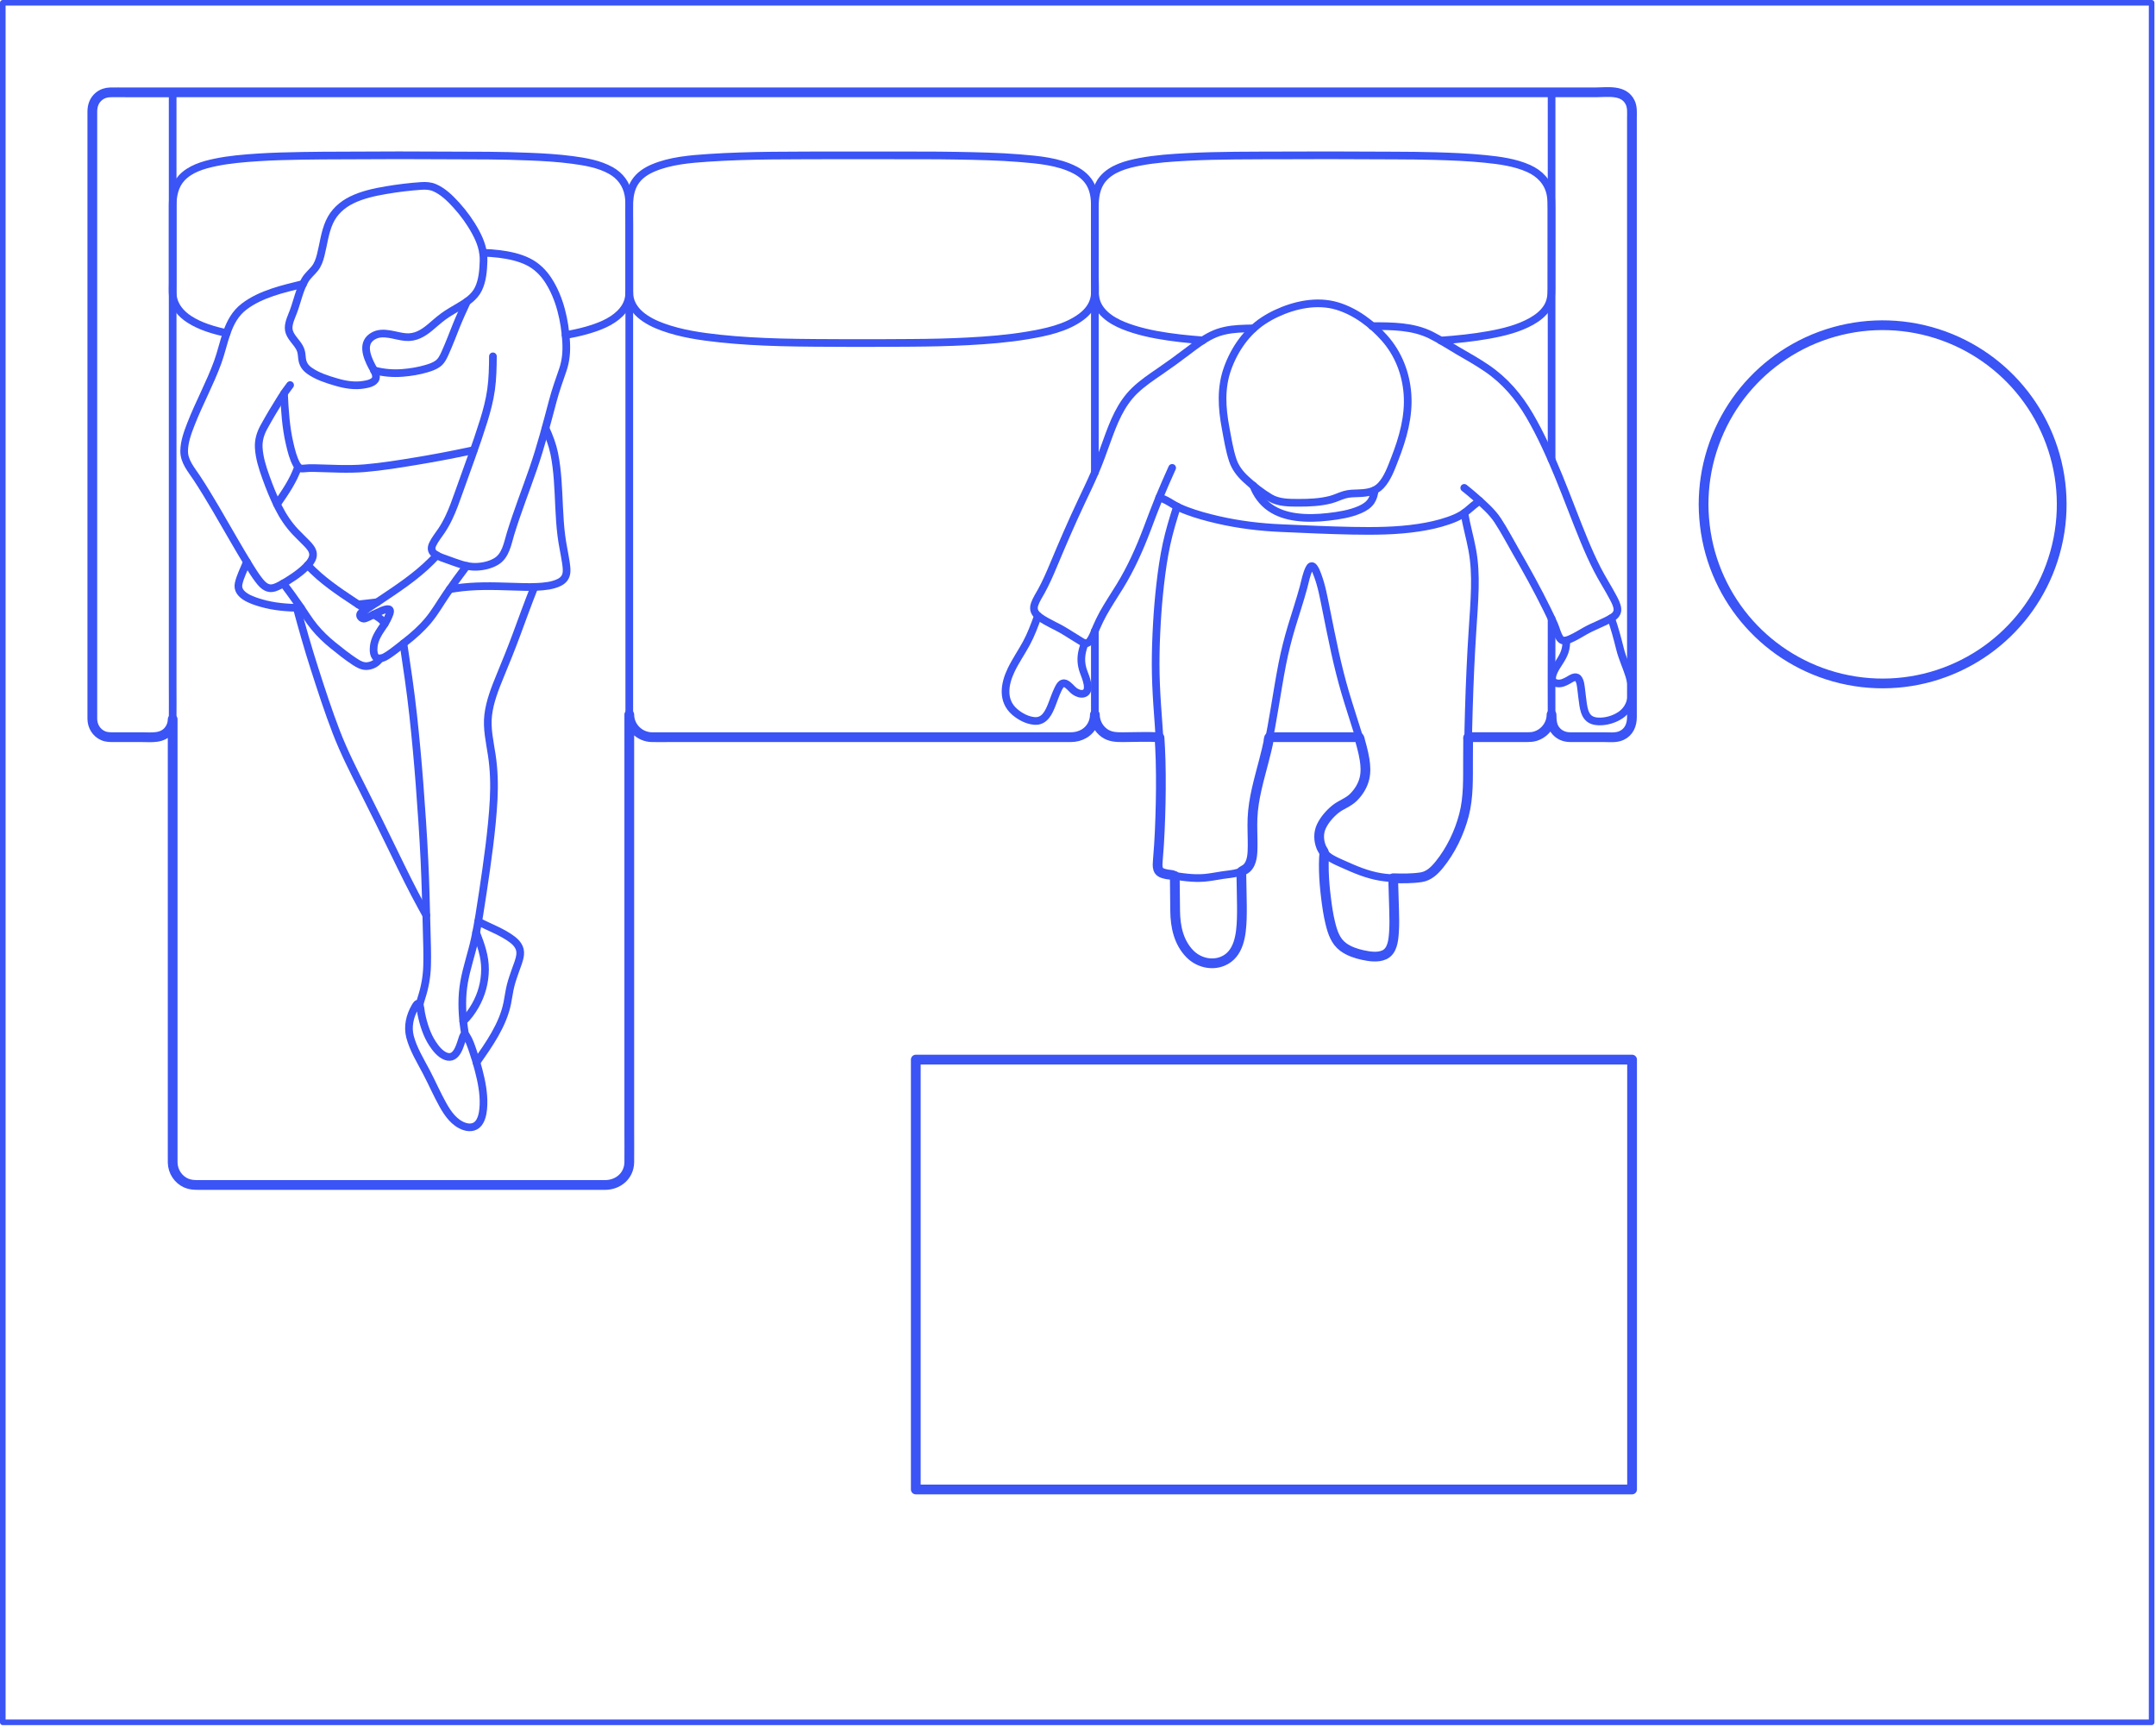 <?xml version="1.0" encoding="UTF-8" standalone="no"?><!DOCTYPE svg PUBLIC "-//W3C//DTD SVG 1.1//EN" "http://www.w3.org/Graphics/SVG/1.1/DTD/svg11.dtd"><svg width="100%" height="100%" viewBox="0 0 301 241" version="1.1" xmlns="http://www.w3.org/2000/svg" xmlns:xlink="http://www.w3.org/1999/xlink" xml:space="preserve" xmlns:serif="http://www.serif.com/" style="fill-rule:evenodd;clip-rule:evenodd;stroke-linecap:round;stroke-linejoin:round;stroke-miterlimit:10;"><g><path id="POLYLINE_795_" d="M161.838,69.45c0.697,0.169 1.276,0.536 1.881,0.904c0.619,0.376 1.273,0.672 1.95,0.927c1.423,0.537 2.899,0.935 4.38,1.276c2.889,0.665 5.83,1.025 8.791,1.153c3.32,0.144 6.642,0.305 9.964,0.367c3.069,0.057 6.169,0.038 9.21,-0.42c1.43,-0.216 2.857,-0.521 4.224,-0.998c0.634,-0.221 1.265,-0.477 1.84,-0.826c0.59,-0.357 1.09,-0.838 1.62,-1.273c0.277,-0.228 0.563,-0.445 0.85,-0.661" style="fill:none;fill-rule:nonzero;stroke:#3a54f5;stroke-width:1.07px;"/><path id="POLYLINE_794_" d="M164.324,70.697c-0.55,1.73 -1.079,3.465 -1.463,5.241c-0.4,1.851 -0.666,3.726 -0.882,5.606c-0.208,1.815 -0.361,3.638 -0.464,5.461c-0.107,1.897 -0.178,3.797 -0.176,5.698c0.003,1.871 0.089,3.739 0.212,5.605c0.132,1.977 0.295,3.951 0.403,5.929c0.097,1.795 0.129,3.595 0.118,5.392c-0.011,1.936 -0.051,3.872 -0.137,5.806c-0.039,0.898 -0.076,1.798 -0.144,2.696c-0.068,0.917 -0.244,1.899 -0.161,2.822c0.075,0.828 0.762,0.974 1.475,1.116c0.879,0.175 1.766,0.317 2.658,0.407c0.804,0.08 1.612,0.111 2.418,0.039c0.853,-0.075 1.693,-0.25 2.539,-0.377c1.354,-0.201 3.226,-0.218 3.83,-1.72c0.303,-0.756 0.323,-1.62 0.329,-2.425c0.007,-0.976 -0.038,-1.952 -0.036,-2.927c0.003,-1.881 0.311,-3.72 0.752,-5.544c0.44,-1.823 0.972,-3.623 1.377,-5.455c0.385,-1.738 0.681,-3.49 0.978,-5.243c0.345,-2.043 0.668,-4.091 1.065,-6.124c0.347,-1.779 0.794,-3.535 1.315,-5.271c0.544,-1.812 1.155,-3.606 1.648,-5.434c0.232,-0.861 0.398,-1.82 0.79,-2.63c0.169,-0.35 0.393,-0.517 0.667,-0.16c0.232,0.302 0.375,0.697 0.508,1.051c0.59,1.554 0.873,3.212 1.204,4.835c0.41,2.017 0.803,4.04 1.25,6.049c0.414,1.856 0.871,3.702 1.409,5.525c0.558,1.89 1.183,3.761 1.764,5.644c0.491,1.596 1.026,3.276 1.058,4.96c0.025,1.331 -0.419,2.543 -1.269,3.573c-0.463,0.561 -1.007,1.012 -1.653,1.343c-0.734,0.376 -1.362,0.768 -1.931,1.371c-1.031,1.091 -1.828,2.338 -1.545,3.894c0.141,0.775 0.495,1.492 1.11,1.996c0.65,0.532 1.467,0.845 2.225,1.188c1.659,0.753 3.343,1.459 5.152,1.758c1.639,0.271 3.322,0.234 4.973,0.12c0.675,-0.047 1.324,-0.129 1.899,-0.512c0.697,-0.464 1.253,-1.153 1.743,-1.821c1.051,-1.429 1.881,-3.037 2.504,-4.695c0.587,-1.563 0.923,-3.181 1.034,-4.846c0.138,-2.041 0.076,-4.1 0.085,-6.143c0.007,-1.805 0.059,-3.609 0.109,-5.414c0.055,-1.942 0.13,-3.884 0.218,-5.825c0.077,-1.721 0.176,-3.441 0.286,-5.16c0.128,-2.015 0.287,-4.031 0.333,-6.049c0.04,-1.782 -0.037,-3.551 -0.361,-5.306c-0.319,-1.727 -0.815,-3.41 -1.101,-5.145" style="fill:none;fill-rule:nonzero;stroke:#3a54f5;stroke-width:1.07px;"/><path id="POLYLINE_793_" d="M163.645,65.299c-0.597,1.337 -1.197,2.674 -1.754,4.029c-0.618,1.503 -1.179,3.02 -1.755,4.539c-1.044,2.755 -2.241,5.439 -3.786,7.952c-0.785,1.278 -1.625,2.527 -2.353,3.839c-0.343,0.618 -0.642,1.253 -0.925,1.9c-0.282,0.645 -0.528,1.434 -0.988,1.981c-0.413,0.491 -0.847,0.159 -1.289,-0.109c-0.697,-0.423 -1.39,-0.854 -2.081,-1.288c-1.142,-0.716 -2.435,-1.202 -3.533,-1.981c-0.676,-0.479 -1.018,-1.024 -0.732,-1.843c0.225,-0.645 0.618,-1.235 0.945,-1.83c0.64,-1.167 1.172,-2.392 1.685,-3.619c1.251,-2.987 2.522,-5.946 3.906,-8.873c0.629,-1.329 1.269,-2.653 1.85,-4.003c0.63,-1.466 1.163,-2.964 1.704,-4.464c0.92,-2.556 1.905,-5.121 3.907,-7.039c1.06,-1.014 2.277,-1.836 3.485,-2.661c1.296,-0.885 2.557,-1.805 3.808,-2.754c1.103,-0.835 2.209,-1.696 3.46,-2.302c1.158,-0.56 2.41,-0.791 3.685,-0.875c0.704,-0.047 1.409,-0.055 2.114,-0.072" style="fill:none;fill-rule:nonzero;stroke:#3a54f5;stroke-width:1.07px;"/><path id="POLYLINE_792_" d="M191.567,45.516c2.78,0 5.683,-0.004 8.227,1.265c1.287,0.642 2.494,1.449 3.738,2.17c1.371,0.794 2.755,1.57 4.064,2.465c2.514,1.719 4.417,3.949 5.948,6.57c1.591,2.721 2.879,5.614 4.079,8.525c1.213,2.944 2.303,5.938 3.519,8.881c0.572,1.383 1.18,2.753 1.862,4.085c0.691,1.346 1.521,2.613 2.223,3.953c0.249,0.475 0.526,0.999 0.579,1.542c0.06,0.624 -0.349,1.015 -0.852,1.306c-1.184,0.684 -2.497,1.123 -3.689,1.803c-0.648,0.37 -1.291,0.768 -1.974,1.073c-0.473,0.212 -1.11,0.481 -1.48,-0.027c-0.399,-0.548 -0.555,-1.323 -0.823,-1.943c-0.314,-0.723 -0.655,-1.433 -1.002,-2.14c-1.35,-2.748 -2.837,-5.427 -4.365,-8.081c-0.83,-1.441 -1.609,-2.934 -2.522,-4.326c-0.781,-1.191 -1.944,-2.203 -3.002,-3.146c-0.543,-0.484 -1.103,-0.947 -1.674,-1.399" style="fill:none;fill-rule:nonzero;stroke:#3a54f5;stroke-width:1.07px;"/><path id="POLYLINE_791_" d="M176.366,44.771c-2.355,1.56 -4.041,4.017 -4.986,6.656c-0.973,2.717 -0.799,5.506 -0.273,8.298c0.281,1.49 0.522,3.071 1.003,4.513c0.35,1.047 0.996,1.879 1.798,2.626c1.033,0.962 2.22,1.904 3.435,2.624c1.166,0.692 2.657,0.686 3.973,0.687c1.474,0.002 3.013,-0.065 4.446,-0.436c0.674,-0.175 1.294,-0.497 1.961,-0.691c0.645,-0.188 1.321,-0.179 1.987,-0.207c1.147,-0.048 2.244,-0.187 3.068,-1.066c0.953,-1.018 1.449,-2.458 1.948,-3.732c1.128,-2.883 2.004,-5.948 1.77,-9.073c-0.214,-2.877 -1.291,-5.629 -3.214,-7.792c-1.746,-1.965 -4.061,-3.706 -6.604,-4.466c-2.806,-0.838 -5.904,-0.175 -8.498,1.043c-0.628,0.295 -1.235,0.634 -1.814,1.016Z" style="fill:none;fill-rule:nonzero;stroke:#3a54f5;stroke-width:1.07px;"/><path id="POLYLINE_790_" d="M174.961,67.762c0.468,1.227 1.247,2.314 2.328,3.073c1.088,0.764 2.381,1.159 3.688,1.33c1.479,0.194 2.989,0.141 4.468,-0.028c1.476,-0.168 3.029,-0.409 4.4,-1.005c0.609,-0.264 1.21,-0.626 1.583,-1.191c0.296,-0.448 0.431,-0.98 0.488,-1.509" style="fill:none;fill-rule:nonzero;stroke:#3a54f5;stroke-width:1.07px;"/><path id="POLYLINE_789_" d="M144.907,85.951c-0.472,1.31 -0.953,2.614 -1.617,3.841c-0.678,1.252 -1.496,2.425 -2.114,3.709c-0.942,1.957 -1.333,4.283 0.485,5.857c0.749,0.649 1.748,1.182 2.75,1.265c1.45,0.121 2.034,-1.234 2.478,-2.375c0.264,-0.679 0.496,-1.38 0.817,-2.037c0.185,-0.379 0.489,-1.02 1.006,-0.822c0.523,0.2 0.877,0.782 1.329,1.099c0.353,0.247 0.844,0.442 1.279,0.308c1.113,-0.342 0.2,-2.374 -0.043,-3.043c-0.379,-1.046 -0.411,-2.026 -0.12,-3.108c0.078,-0.293 0.176,-0.58 0.296,-0.859" style="fill:none;fill-rule:nonzero;stroke:#3a54f5;stroke-width:1.07px;"/><path id="POLYLINE_788_" d="M224.937,86.288c0.487,1.401 0.872,2.815 1.228,4.254c0.32,1.294 0.894,2.488 1.294,3.755c0.609,1.928 0.605,4.335 -1.279,5.553c-0.868,0.561 -1.965,0.88 -3.001,0.844c-0.547,-0.018 -1.106,-0.159 -1.486,-0.579c-0.426,-0.47 -0.569,-1.142 -0.668,-1.75c-0.118,-0.716 -0.172,-1.441 -0.271,-2.16c-0.064,-0.465 -0.112,-1.136 -0.431,-1.513c-0.358,-0.424 -0.975,0.03 -1.333,0.23c-0.465,0.26 -0.96,0.518 -1.51,0.464c-1.398,-0.138 -0.594,-1.67 -0.161,-2.368c0.594,-0.957 1.188,-1.711 1.318,-2.866c0.029,-0.257 0.041,-0.516 0.041,-0.774" style="fill:none;fill-rule:nonzero;stroke:#3a54f5;stroke-width:1.07px;"/><path id="POLYLINE_787_" d="M184.899,118.901c-0.184,2.094 -0.043,4.202 0.209,6.285c0.126,1.044 0.27,2.089 0.491,3.117c0.208,0.967 0.438,2.008 0.973,2.852c0.986,1.551 3.068,2.166 4.803,2.318c0.868,0.076 1.907,0.048 2.509,-0.68c0.613,-0.741 0.681,-1.891 0.738,-2.81c0.143,-2.335 -0.043,-4.704 -0.113,-7.038c-0.004,-0.119 -0.007,-0.239 -0.011,-0.358" style="fill:none;fill-rule:nonzero;stroke:#3a54f5;stroke-width:1.07px;"/><path id="POLYLINE_786_" d="M164.01,122.236c0.013,1.278 0.027,2.557 0.041,3.835c0.01,0.948 -0.008,1.903 0.118,2.845c0.241,1.813 1.115,3.791 2.685,4.831c1.127,0.747 2.626,0.93 3.88,0.399c1.984,-0.842 2.441,-3.085 2.584,-5.012c0.169,-2.296 0.033,-4.621 -0.009,-6.919c-0.004,-0.195 -0.008,-0.389 -0.011,-0.584" style="fill:none;fill-rule:nonzero;stroke:#3a54f5;stroke-width:1.07px;"/><path id="POLYLINE_785_" d="M41.434,84.84c0.767,2.855 1.579,5.699 2.484,8.513c0.951,2.955 1.906,5.912 3.024,8.809c1.079,2.799 2.427,5.449 3.778,8.123c1.457,2.881 2.883,5.772 4.291,8.677c1.259,2.597 2.522,5.191 3.917,7.72c0.195,0.354 0.391,0.709 0.586,1.064" style="fill:none;fill-rule:nonzero;stroke:#3a54f5;stroke-width:1.07px;"/><path id="POLYLINE_784_" d="M56.322,89.813c0.498,3.313 0.992,6.622 1.355,9.954c0.349,3.205 0.646,6.418 0.892,9.632c0.271,3.546 0.513,7.092 0.686,10.645c0.159,3.269 0.227,6.545 0.314,9.816c0.043,1.634 0.106,3.272 0.06,4.906c-0.045,1.58 -0.308,3.023 -0.795,4.524c-0.107,0.331 -0.196,0.665 -0.269,1.005" style="fill:none;fill-rule:nonzero;stroke:#3a54f5;stroke-width:1.07px;"/><path id="POLYLINE_783_" d="M74.608,81.921c-0.864,2.173 -1.662,4.37 -2.47,6.565c-0.727,1.976 -1.522,3.922 -2.323,5.869c-0.718,1.747 -1.432,3.55 -1.657,5.438c-0.225,1.887 0.223,3.753 0.503,5.608c0.307,2.037 0.366,4.08 0.262,6.135c-0.112,2.211 -0.347,4.412 -0.618,6.609c-0.268,2.158 -0.583,4.311 -0.906,6.462c-0.322,2.136 -0.642,4.274 -1.097,6.387c-0.44,2.043 -1.147,4.026 -1.509,6.085c-0.342,1.942 -0.306,3.945 -0.071,5.897c0.057,0.474 0.13,0.946 0.214,1.417" style="fill:none;fill-rule:nonzero;stroke:#3a54f5;stroke-width:1.07px;"/><path id="POLYLINE_782_" d="M65.123,144.598c0.415,0.644 0.659,1.42 0.907,2.138c0.293,0.85 0.551,1.713 0.778,2.583c0.413,1.58 0.747,3.227 0.691,4.869c-0.026,0.77 -0.123,1.601 -0.492,2.29c-0.452,0.844 -1.302,1.042 -2.188,0.734c-1.387,-0.481 -2.286,-1.756 -2.973,-2.985c-0.843,-1.508 -1.531,-3.1 -2.334,-4.63c-0.822,-1.566 -1.819,-3.168 -2.268,-4.895c-0.37,-1.424 -0.026,-2.904 0.704,-4.162c0.112,-0.193 0.362,-0.676 0.573,-0.36c0.203,0.302 0.207,0.887 0.275,1.224c0.157,0.782 0.359,1.558 0.633,2.309c0.246,0.677 0.553,1.333 0.95,1.936c0.454,0.69 1.068,1.48 1.867,1.779c1.563,0.583 2.01,-1.68 2.367,-2.682c0.113,-0.319 0.273,-0.502 0.51,-0.148Z" style="fill:none;fill-rule:nonzero;stroke:#3a54f5;stroke-width:1.07px;"/><path id="POLYLINE_781_" d="M66.474,130.16c0.657,1.684 1.251,3.315 1.24,5.148c-0.01,1.777 -0.481,3.52 -1.367,5.06c-0.456,0.793 -1.004,1.56 -1.673,2.187" style="fill:none;fill-rule:nonzero;stroke:#3a54f5;stroke-width:1.07px;"/><path id="POLYLINE_780_" d="M66.523,148.289c1.759,-2.529 3.672,-5.207 4.299,-8.283c0.167,-0.82 0.263,-1.654 0.468,-2.466c0.183,-0.721 0.433,-1.421 0.679,-2.122c0.248,-0.706 0.571,-1.438 0.651,-2.188c0.099,-0.928 -0.426,-1.599 -1.128,-2.125c-1.432,-1.072 -3.162,-1.666 -4.731,-2.496" style="fill:none;fill-rule:nonzero;stroke:#3a54f5;stroke-width:1.07px;"/><path id="POLYLINE_779_" d="M42.017,84.846c-1.874,-0.011 -3.758,-0.151 -5.564,-0.681c-1.2,-0.352 -3.497,-1.068 -3.138,-2.708c0.226,-1.034 0.761,-2.04 1.152,-3.017" style="fill:none;fill-rule:nonzero;stroke:#3a54f5;stroke-width:1.07px;"/><path id="POLYLINE_778_" d="M52.657,84.055c-0.881,0.107 -1.763,0.208 -2.645,0.303" style="fill:none;fill-rule:nonzero;stroke:#3a54f5;stroke-width:1.07px;"/><path id="POLYLINE_777_" d="M76.179,59.811c0.514,1.133 0.953,2.279 1.202,3.501c0.246,1.203 0.379,2.428 0.474,3.651c0.198,2.587 0.189,5.194 0.511,7.771c0.157,1.261 0.442,2.502 0.633,3.758c0.063,0.413 0.119,0.836 0.103,1.255c-0.028,0.715 -0.379,1.219 -1.008,1.534c-0.941,0.472 -2.075,0.576 -3.109,0.626c-1.182,0.057 -2.368,0.008 -3.55,-0.03c-2.619,-0.085 -5.211,-0.16 -7.812,0.228c-0.281,0.042 -0.56,0.089 -0.84,0.135" style="fill:none;fill-rule:nonzero;stroke:#3a54f5;stroke-width:1.07px;"/><path id="POLYLINE_776_" d="M51.1,85.074c-2.22,-1.471 -4.505,-2.891 -6.523,-4.637c-0.567,-0.491 -1.105,-1.013 -1.627,-1.552" style="fill:none;fill-rule:nonzero;stroke:#3a54f5;stroke-width:1.07px;"/><path id="POLYLINE_775_" d="M65.148,78.991c-0.973,1.281 -1.915,2.586 -2.824,3.914c-0.849,1.241 -1.581,2.549 -2.549,3.705c-0.934,1.115 -2.013,2.076 -3.158,2.97c-0.664,0.519 -1.319,1.06 -2.008,1.547c-0.469,0.33 -1.215,0.899 -1.824,0.759c-0.671,-0.154 -0.667,-1.14 -0.605,-1.67c0.058,-0.499 0.224,-0.979 0.445,-1.428c0.322,-0.651 0.775,-1.219 1.151,-1.837c0.178,-0.292 0.337,-0.595 0.467,-0.912c0.093,-0.223 0.272,-0.583 0.206,-0.832c-0.212,-0.804 -3.139,1.175 -3.666,1.142c-0.23,-0.014 -0.467,-0.19 -0.51,-0.427c-0.052,-0.289 0.225,-0.46 0.434,-0.6c0.699,-0.469 1.417,-0.91 2.117,-1.38c2.582,-1.732 5.245,-3.461 7.443,-5.68c0.244,-0.246 0.482,-0.499 0.717,-0.755" style="fill:none;fill-rule:nonzero;stroke:#3a54f5;stroke-width:1.07px;"/><path id="POLYLINE_774_" d="M38.672,70.381c1.15,-1.681 2.276,-3.281 2.946,-5.221" style="fill:none;fill-rule:nonzero;stroke:#3a54f5;stroke-width:1.07px;"/><path id="POLYLINE_773_" d="M42.311,39.634c-2.793,0.692 -5.904,1.378 -8.236,3.162c-2.446,1.871 -2.693,5.058 -3.682,7.762c-1.078,2.953 -2.603,5.718 -3.742,8.646c-0.461,1.185 -0.933,2.467 -0.941,3.755c-0.009,1.462 1.006,2.596 1.767,3.752c1.851,2.813 3.493,5.766 5.186,8.674c0.717,1.231 1.436,2.46 2.187,3.67c0.371,0.6 0.751,1.2 1.175,1.765c0.395,0.526 0.908,1.177 1.607,1.27c0.503,0.067 1.002,-0.167 1.434,-0.395c0.685,-0.362 1.352,-0.776 1.989,-1.216c0.574,-0.396 1.13,-0.827 1.628,-1.316c0.48,-0.472 1.077,-1.129 1.02,-1.856c-0.046,-0.591 -0.504,-1.084 -0.894,-1.489c-0.515,-0.536 -1.061,-1.039 -1.57,-1.58c-0.968,-1.033 -1.739,-2.184 -2.37,-3.451c-0.668,-1.345 -1.235,-2.75 -1.741,-4.163c-0.474,-1.324 -0.926,-2.719 -1.004,-4.132c-0.058,-1.043 0.22,-1.975 0.719,-2.883c0.761,-1.385 1.577,-2.758 2.422,-4.094c0.385,-0.609 0.791,-1.204 1.236,-1.77" style="fill:none;fill-rule:nonzero;stroke:#3a54f5;stroke-width:1.07px;"/><path id="POLYLINE_772_" d="M68.817,49.734c-0.013,1.554 -0.039,3.108 -0.257,4.65c-0.209,1.472 -0.583,2.912 -1.025,4.33c-1.047,3.364 -2.3,6.668 -3.474,9.99c-0.423,1.196 -0.848,2.396 -1.395,3.543c-0.299,0.628 -0.636,1.236 -1.023,1.815c-0.414,0.618 -0.911,1.216 -1.232,1.892c-0.3,0.633 -0.167,1.097 0.424,1.467c0.509,0.318 1.104,0.509 1.668,0.706c1.282,0.449 2.585,1.027 3.971,0.984c0.954,-0.03 1.967,-0.25 2.795,-0.743c1.351,-0.806 1.588,-2.513 2.012,-3.894c0.938,-3.051 2.107,-6.028 3.151,-9.044c1.081,-3.124 1.9,-6.291 2.747,-9.484c0.392,-1.476 0.9,-2.888 1.396,-4.329c0.442,-1.286 0.542,-2.597 0.461,-3.949c-0.175,-2.91 -0.875,-6.061 -2.476,-8.534c-0.715,-1.105 -1.657,-2.029 -2.845,-2.613c-1.241,-0.61 -2.641,-0.9 -4.004,-1.074c-0.747,-0.096 -1.498,-0.143 -2.251,-0.164" style="fill:none;fill-rule:nonzero;stroke:#3a54f5;stroke-width:1.07px;"/><path id="POLYLINE_771_" d="M39.649,54.925c0.109,2.321 0.255,4.716 0.787,6.984c0.23,0.98 0.48,2.025 0.966,2.916c0.241,0.441 0.47,0.622 0.968,0.566c0.505,-0.058 1.005,-0.07 1.513,-0.059c2.364,0.051 4.698,0.216 7.06,0.014c2.416,-0.206 4.821,-0.599 7.211,-0.995c2.389,-0.396 4.769,-0.843 7.136,-1.347c0.283,-0.06 0.565,-0.12 0.848,-0.18" style="fill:none;fill-rule:nonzero;stroke:#3a54f5;stroke-width:1.07px;"/><path id="POLYLINE_770_" d="M65.187,42.107c-0.498,1.075 -1,2.147 -1.443,3.246c-0.538,1.334 -1.041,2.689 -1.638,3.998c-0.242,0.532 -0.503,1.061 -0.99,1.413c-0.463,0.335 -1.032,0.527 -1.575,0.688c-1.077,0.319 -2.203,0.503 -3.322,0.593c-1.369,0.11 -2.686,-0.006 -4.013,-0.356" style="fill:none;fill-rule:nonzero;stroke:#3a54f5;stroke-width:1.07px;"/><path id="POLYLINE_769_" d="M60.663,26.192c1.193,0.509 2.189,1.494 3.049,2.44c1.036,1.14 1.951,2.41 2.686,3.764c0.691,1.271 1.156,2.576 1.111,4.038c-0.041,1.296 -0.143,2.697 -0.714,3.883c-0.573,1.189 -1.685,1.876 -2.782,2.526c-0.721,0.428 -1.457,0.839 -2.133,1.336c-0.638,0.469 -1.221,1.004 -1.828,1.51c-1.009,0.841 -2.058,1.466 -3.412,1.36c-1.411,-0.111 -3.068,-0.912 -4.434,-0.208c-1.796,0.925 -1.014,2.904 -0.296,4.277c0.24,0.459 0.731,1.156 0.547,1.711c-0.199,0.601 -1.119,0.774 -1.65,0.863c-1.3,0.218 -2.577,0.008 -3.828,-0.357c-1.291,-0.376 -2.678,-0.809 -3.783,-1.6c-0.592,-0.424 -0.927,-0.934 -1.02,-1.66c-0.045,-0.352 -0.056,-0.71 -0.15,-1.055c-0.106,-0.393 -0.328,-0.732 -0.568,-1.056c-0.495,-0.666 -1.168,-1.323 -1.159,-2.212c0.008,-0.787 0.397,-1.554 0.668,-2.276c0.543,-1.448 0.839,-3.047 1.625,-4.393c0.358,-0.612 0.905,-1.047 1.346,-1.592c0.44,-0.546 0.66,-1.196 0.832,-1.866c0.397,-1.542 0.561,-3.165 1.218,-4.629c0.624,-1.392 1.748,-2.414 3.104,-3.081c1.507,-0.74 3.189,-1.101 4.835,-1.379c1.613,-0.273 3.258,-0.477 4.891,-0.585c0.633,-0.043 1.253,-0.009 1.845,0.241Z" style="fill:none;fill-rule:nonzero;stroke:#3a54f5;stroke-width:1.07px;"/><path id="POLYLINE_768_" d="M39.548,81.424c0.78,1.046 1.556,2.095 2.296,3.17c0.683,0.991 1.293,2.023 2.065,2.951c0.765,0.921 1.622,1.751 2.553,2.504c0.978,0.791 1.977,1.591 3.027,2.283c0.558,0.369 1.176,0.724 1.867,0.628c0.747,-0.104 1.289,-0.463 1.727,-1.07" style="fill:none;fill-rule:nonzero;stroke:#3a54f5;stroke-width:1.07px;"/><path id="POLYLINE_767_" d="M53.696,87.08c-0.283,-0.614 -0.983,-0.971 -1.53,-1.319" style="fill:none;fill-rule:nonzero;stroke:#3a54f5;stroke-width:1.07px;"/><rect id="POLYLINE_920_" x="0.39" y="0.39" width="300" height="240" style="fill:none;stroke:#3a54f5;stroke-width:0.78px;"/><path id="POLYLINE_759_" d="M216.618,64.136l0,-35.545c0,-3.424 0.001,-6.848 0.001,-10.272l0,-4.912c0,-0.104 -0.051,-0.363 0,-0.456c0.05,-0.093 -0.036,-0.016 0.089,-0.061c0.192,-0.069 0.538,0 0.739,0l7.263,0c0.851,0 1.635,0.041 2.304,0.649c0.882,0.801 0.82,1.853 0.82,2.924l0,82.188c0,0.851 0.143,1.912 -0.199,2.717c-0.381,0.895 -1.262,1.485 -2.228,1.521c-1.634,0.06 -3.28,0.001 -4.914,0.001c-0.955,0 -1.967,0.13 -2.797,-0.444c-0.72,-0.497 -1.074,-1.294 -1.079,-2.151c-0.021,-3.568 0,-7.138 0,-10.707l0,-3.228" style="fill:none;fill-rule:nonzero;stroke:#3a54f5;stroke-width:1.07px;"/><path id="POLYLINE_760_" d="M204.968,102.89l7.014,0c1.442,0 2.832,0.105 3.868,-1.116c0.482,-0.569 0.75,-1.3 0.75,-2.045" style="fill:none;fill-rule:nonzero;stroke:#3a54f5;stroke-width:1.07px;"/><path id="POLYLINE_761_" d="M177.223,102.89l12.522,0" style="fill:none;fill-rule:nonzero;stroke:#3a54f5;stroke-width:1.07px;"/><path id="POLYLINE_762_" d="M87.854,99.729c0.001,1.664 1.36,3.084 3.024,3.158c0.772,0.034 1.551,0.003 2.323,0.003l56.254,0c1.371,0 2.632,-0.653 3.168,-1.975c0.152,-0.376 0.23,-0.78 0.231,-1.186c0.001,1.295 0.824,2.494 2.04,2.955c0.383,0.145 0.778,0.202 1.186,0.206c0.968,0.008 1.936,0 2.905,0l2.892,0" style="fill:none;fill-rule:nonzero;stroke:#3a54f5;stroke-width:1.07px;"/><path id="POLYLINE_763_" d="M152.853,65.95l0,-25.159" style="fill:none;fill-rule:nonzero;stroke:#3a54f5;stroke-width:1.07px;"/><path id="POLYLINE_764_" d="M152.853,99.729l0,-11.671" style="fill:none;fill-rule:nonzero;stroke:#3a54f5;stroke-width:1.07px;"/><path id="POLYLINE_765_" d="M201.143,47.533c2.265,-0.168 4.526,-0.391 6.762,-0.797c2.017,-0.367 4.098,-0.873 5.898,-1.883c0.864,-0.485 1.682,-1.116 2.21,-1.968c0.501,-0.809 0.582,-1.642 0.583,-2.563c0.003,-2.423 0.005,-4.847 0.005,-7.27l0,-3.96c0,-0.666 -0.008,-1.33 -0.14,-1.987c-0.343,-1.701 -1.497,-2.892 -3.054,-3.59c-1.894,-0.849 -4.043,-1.13 -6.09,-1.337c-2.312,-0.233 -4.636,-0.326 -6.958,-0.393c-1.913,-0.056 -3.826,-0.07 -5.74,-0.077c-3.047,-0.011 -6.094,-0.023 -9.141,-0.034c-1.798,-0.007 -3.596,0.008 -5.394,0.014c-2.542,0.01 -5.085,0.001 -7.627,0.029c-2.208,0.024 -4.42,0.07 -6.626,0.186c-2.238,0.118 -4.488,0.263 -6.694,0.684c-1.83,0.349 -3.921,0.895 -5.171,2.387c-0.942,1.126 -1.113,2.567 -1.113,3.983l0,8.785c0,0.807 -0.004,1.614 0.002,2.421c0.006,0.943 0.043,1.802 0.538,2.644c0.999,1.698 3.045,2.562 4.839,3.129c2.109,0.667 4.314,1.015 6.507,1.272c1.056,0.124 2.115,0.215 3.175,0.298" style="fill:none;fill-rule:nonzero;stroke:#3a54f5;stroke-width:1.07px;"/><path id="POLYLINE_766_" d="M31.64,46.502c-1.793,-0.408 -3.63,-0.918 -5.191,-1.923c-1.199,-0.771 -2.174,-1.897 -2.321,-3.361c-0.058,-0.571 -0.021,-1.16 -0.021,-1.735l0,-3.688c0,-2.373 -0.009,-4.746 0,-7.119c0.004,-1.38 0.284,-2.778 1.246,-3.824c1.186,-1.29 3.013,-1.827 4.673,-2.175c1.986,-0.417 4.016,-0.579 6.038,-0.712c2.041,-0.134 4.086,-0.178 6.131,-0.217c1.893,-0.036 3.786,-0.039 5.68,-0.046c2.609,-0.01 5.216,-0.02 7.825,-0.03c1.679,-0.006 3.358,0.011 5.037,0.017c2.468,0.009 4.935,0.01 7.403,0.028c1.896,0.013 3.794,0.063 5.689,0.14c2.03,0.082 4.064,0.197 6.078,0.465c1.815,0.242 3.734,0.567 5.353,1.466c1.334,0.74 2.209,1.919 2.477,3.422c0.107,0.592 0.117,1.19 0.117,1.79l0,3.378c0,2.526 0.006,5.053 0,7.579c-0.001,0.655 0.03,1.309 -0.151,1.946c-0.201,0.708 -0.612,1.334 -1.135,1.848c-1.288,1.266 -3.105,1.923 -4.81,2.398c-0.922,0.257 -1.857,0.451 -2.797,0.626" style="fill:none;fill-rule:nonzero;stroke:#3a54f5;stroke-width:1.07px;"/><path id="POLYLINE_901_" d="M237.835,70.39c0.022,2.581 0.398,5.135 1.183,7.597c0.768,2.413 1.907,4.704 3.362,6.776c1.481,2.109 3.292,3.989 5.346,5.545c2.039,1.545 4.309,2.77 6.718,3.631c2.383,0.852 4.898,1.335 7.427,1.432c2.586,0.1 5.185,-0.206 7.679,-0.9c2.44,-0.68 4.775,-1.734 6.899,-3.114c2.149,-1.396 4.081,-3.122 5.707,-5.102c1.633,-1.989 2.955,-4.231 3.907,-6.622c0.932,-2.343 1.509,-4.828 1.699,-7.342c0.196,-2.58 -0.008,-5.19 -0.611,-7.707c-0.592,-2.475 -1.561,-4.855 -2.868,-7.038c-1.308,-2.183 -2.948,-4.161 -4.85,-5.852c-1.934,-1.719 -4.139,-3.131 -6.506,-4.176c-2.306,-1.019 -4.769,-1.684 -7.274,-1.968c-2.557,-0.29 -5.157,-0.184 -7.682,0.317c-2.514,0.499 -4.947,1.387 -7.192,2.622c-2.219,1.221 -4.251,2.782 -6.002,4.612c-1.789,1.871 -3.286,4.017 -4.419,6.344c-1.108,2.276 -1.869,4.721 -2.244,7.224c-0.184,1.234 -0.268,2.474 -0.279,3.721Z" style="fill:none;fill-rule:nonzero;stroke:#3a54f5;stroke-width:1.07px;"/><path id="POLYLINE_902_" d="M87.854,40.791c0.002,2.614 2.478,4.052 4.65,4.842c2.571,0.936 5.335,1.337 8.044,1.625c2.79,0.297 5.597,0.442 8.402,0.521c3.166,0.088 6.334,0.083 9.502,0.1c2.921,0.016 5.843,-0.011 8.764,-0.027c2.626,-0.015 5.253,-0.071 7.875,-0.209c2.794,-0.148 5.593,-0.365 8.354,-0.831c2.555,-0.431 5.397,-1.012 7.518,-2.595c0.909,-0.678 1.637,-1.602 1.834,-2.742c0.156,-0.907 0.057,-1.924 0.057,-2.842c0,-3.326 0.016,-6.651 0,-9.976c-0.004,-0.961 -0.127,-1.939 -0.563,-2.808c-0.478,-0.954 -1.301,-1.652 -2.239,-2.134c-2.304,-1.184 -5.099,-1.423 -7.639,-1.632c-2.981,-0.246 -5.972,-0.299 -8.961,-0.355c-3.039,-0.056 -6.081,-0.032 -9.12,-0.043c-2.311,-0.008 -4.621,-0.012 -6.931,-0.004c-3.207,0.012 -6.414,-0.001 -9.621,0.036c-2.947,0.034 -5.894,0.115 -8.836,0.309c-2.581,0.171 -5.363,0.397 -7.769,1.422c-0.996,0.424 -1.931,1.042 -2.526,1.966c-0.529,0.821 -0.736,1.794 -0.783,2.757c-0.054,1.114 -0.012,2.237 -0.012,3.351l0,6.22c0,1.017 0.002,2.033 0,3.049Z" style="fill:none;fill-rule:nonzero;stroke:#3a54f5;stroke-width:1.07px;"/><path id="POLYLINE_903_" d="M87.854,99.729l0,-58.938" style="fill:none;fill-rule:nonzero;stroke:#3a54f5;stroke-width:1.07px;"/><path id="POLYLINE_904_" d="M24.106,12.89l192.513,0" style="fill:none;fill-rule:nonzero;stroke:#3a54f5;stroke-width:1.07px;"/><path id="POLYLINE_905_" d="M24.106,28.651l0,67.098c0,1.532 0.018,3.064 0,4.596c-0.01,0.874 -0.417,1.688 -1.169,2.161c-0.404,0.254 -0.861,0.375 -1.336,0.384c-0.777,0.014 -1.556,0 -2.333,0l-3.374,0c-0.442,0 -0.874,0.013 -1.3,-0.13c-1.023,-0.343 -1.682,-1.306 -1.705,-2.37c-0.023,-1.112 0,-2.227 0,-3.339l0,-81.07c0,-0.36 -0.021,-0.732 0.05,-1.086c0.212,-1.05 1.104,-1.868 2.169,-1.989c0.466,-0.053 0.951,-0.016 1.418,-0.016l6.703,0c0.186,0 0.651,-0.089 0.82,0c0.089,0.047 0.028,-0.004 0.057,0.126c0.042,0.186 0,0.43 0,0.621l0,11.426c0,1.196 0,2.392 0,3.588Z" style="fill:none;fill-rule:nonzero;stroke:#3a54f5;stroke-width:1.07px;"/><path id="POLYLINE_906_" d="M87.854,99.729l0,61.226c0,0.42 0.006,0.839 0,1.258c-0.015,1.088 -0.549,2.108 -1.478,2.691c-1.152,0.724 -2.781,0.486 -4.079,0.486l-54.646,0c-0.631,0 -1.235,-0.049 -1.813,-0.342c-1.065,-0.541 -1.712,-1.636 -1.731,-2.82c-0.022,-1.346 0,-2.693 0,-4.039l0,-57.8" style="fill:none;fill-rule:nonzero;stroke:#3a54f5;stroke-width:1.07px;"/><rect id="POLYLINE_1029_" x="127.854" y="147.89" width="100" height="60" style="fill:none;stroke:#3a54f5;stroke-width:1.07px;"/><rect id="POLYLINE_42_" x="127.854" y="147.89" width="100" height="60" style="fill:none;stroke:#3a54f5;stroke-width:1.36px;"/><path id="POLYLINE_30_" d="M237.835,70.39c0.014,2.633 0.415,5.248 1.232,7.753c0.783,2.401 1.933,4.679 3.395,6.737c1.435,2.019 3.172,3.82 5.135,5.33c1.997,1.536 4.228,2.766 6.592,3.637c2.494,0.919 5.134,1.439 7.791,1.528c2.58,0.088 5.174,-0.224 7.658,-0.929c2.455,-0.696 4.797,-1.765 6.93,-3.166c2.087,-1.371 3.961,-3.057 5.551,-4.981c1.569,-1.899 2.855,-4.034 3.799,-6.309c1.026,-2.475 1.655,-5.108 1.85,-7.78c0.188,-2.572 -0.025,-5.171 -0.63,-7.678c-0.606,-2.517 -1.606,-4.935 -2.952,-7.146c-1.292,-2.121 -2.9,-4.048 -4.758,-5.695c-1.85,-1.639 -3.939,-3.003 -6.187,-4.032c-2.413,-1.104 -4.998,-1.819 -7.636,-2.115c-2.54,-0.285 -5.125,-0.174 -7.631,0.323c-2.592,0.514 -5.101,1.44 -7.403,2.738c-2.156,1.214 -4.13,2.748 -5.837,4.541c-1.701,1.786 -3.136,3.823 -4.242,6.027c-1.186,2.366 -1.995,4.918 -2.385,7.536c-0.181,1.22 -0.266,2.449 -0.272,3.681Z" style="fill:none;fill-rule:nonzero;stroke:#3a54f5;stroke-width:1.36px;"/><path id="POLYLINE_6_" d="M24.106,12.89l-6.457,0c-0.752,0 -1.507,-0.015 -2.259,0c-0.575,0.012 -1.127,0.194 -1.576,0.559c-0.658,0.535 -0.924,1.3 -0.924,2.123l0,83.187c0,0.528 -0.006,1.056 0,1.583c0.011,1.012 0.567,1.939 1.513,2.345c0.491,0.211 0.991,0.203 1.514,0.203l3.902,0c1.342,0 2.84,0.228 3.768,-0.975c0.336,-0.434 0.519,-0.976 0.519,-1.525l0,60.831c0,0.352 -0.008,0.705 0.001,1.056c0.03,1.23 0.766,2.358 1.901,2.851c0.55,0.238 1.111,0.262 1.694,0.262l56.759,0c1.838,0 3.371,-1.278 3.393,-3.186c0.017,-1.494 0,-2.989 0,-4.483l0,-57.992c0.009,1.745 1.438,3.135 3.168,3.161c0.854,0.012 1.708,0 2.561,0l55.894,0c1.362,0 2.616,-0.665 3.146,-1.975c0.152,-0.376 0.23,-0.78 0.231,-1.186c0.005,1.022 0.505,1.996 1.343,2.586c0.785,0.551 1.634,0.575 2.551,0.575c1.645,0 3.317,-0.091 4.958,0c0.218,0.012 0.17,0.002 0.185,0.249c0.023,0.41 0.049,0.82 0.07,1.23c0.031,0.589 0.055,1.179 0.07,1.768c0.071,2.637 0.044,5.275 -0.043,7.911c-0.043,1.281 -0.094,2.562 -0.178,3.841c-0.048,0.723 -0.112,1.446 -0.163,2.168c-0.028,0.4 -0.083,0.853 0.047,1.242c0.173,0.522 0.751,0.631 1.229,0.732c0.285,0.059 0.723,0.055 0.98,0.185c0.113,0.058 0.067,-0.009 0.107,0.075c0.033,0.07 0.003,0.234 0.004,0.311c0.016,1.52 0.029,3.04 0.049,4.559c0.028,2.152 0.474,4.327 2.018,5.934c1.175,1.223 3.027,1.723 4.622,1.063c2.304,-0.954 2.588,-3.745 2.662,-5.91c0.041,-1.208 0.009,-2.417 -0.012,-3.625c-0.014,-0.814 -0.03,-1.627 -0.045,-2.44c-0.003,-0.129 -0.043,-0.324 -0.008,-0.449c0.037,-0.136 -0.014,-0.06 0.12,-0.156c0.202,-0.145 0.43,-0.225 0.62,-0.399c0.825,-0.757 0.83,-2.11 0.839,-3.147c0.011,-1.279 -0.07,-2.558 -0.017,-3.838c0.113,-2.727 0.908,-5.366 1.588,-7.992c0.13,-0.5 0.259,-1 0.377,-1.502c0.08,-0.341 0.157,-0.683 0.232,-1.026c0.037,-0.172 0.052,-0.7 0.169,-0.785c0.043,-0.032 0.226,0 0.277,0l11.756,0c0.108,0 0.328,-0.044 0.428,0c0.148,0.066 0.163,0.367 0.212,0.539c0.083,0.287 0.162,0.576 0.237,0.866c0.148,0.572 0.281,1.15 0.373,1.735c0.135,0.856 0.184,1.742 -0.013,2.593c-0.233,1.011 -0.811,1.935 -1.543,2.663c-0.748,0.743 -1.749,1.019 -2.551,1.677c-0.769,0.63 -1.498,1.471 -1.925,2.375c-0.424,0.896 -0.397,1.945 -0.038,2.859c0.1,0.255 0.253,0.464 0.378,0.702c0.116,0.223 0.037,0.536 0.023,0.796c-0.031,0.617 -0.032,1.234 -0.017,1.851c0.031,1.243 0.141,2.484 0.294,3.718c0.148,1.206 0.319,2.414 0.609,3.595c0.309,1.258 0.708,2.505 1.792,3.313c0.79,0.588 1.779,0.919 2.733,1.127c0.934,0.204 2.112,0.386 3.015,-0.033c1.122,-0.52 1.26,-1.993 1.34,-3.078c0.082,-1.095 0.053,-2.194 0.02,-3.29c-0.043,-1.44 -0.086,-2.879 -0.129,-4.319c1.28,0.043 2.617,0.053 3.887,-0.135c1.104,-0.164 1.879,-0.927 2.559,-1.764c1.608,-1.979 2.785,-4.43 3.433,-6.89c0.67,-2.54 0.561,-5.199 0.574,-7.802c0.005,-0.909 0.01,-1.816 0.015,-2.725c0,-0.063 -0.035,-0.332 0.01,-0.373c0.058,-0.053 0.414,0 0.489,0l7.745,0c0.392,0 0.773,-0.023 1.15,-0.138c1.068,-0.325 1.906,-1.215 2.163,-2.301c0.057,-0.236 0.085,-0.479 0.086,-0.722c0.017,0.876 0.039,1.665 0.666,2.349c0.508,0.556 1.202,0.808 1.943,0.812c1.558,0.007 3.116,0 4.674,0c0.807,0 1.72,0.12 2.477,-0.225c1.066,-0.484 1.465,-1.5 1.465,-2.594l0,-83.598c0,-0.728 0.077,-1.5 -0.251,-2.175c-0.891,-1.835 -3.166,-1.408 -4.826,-1.408l-197.83,0c-0.274,0.001 -0.548,0.001 -0.822,0.001Z" style="fill:none;fill-rule:nonzero;stroke:#3a54f5;stroke-width:1.36px;"/></g></svg>